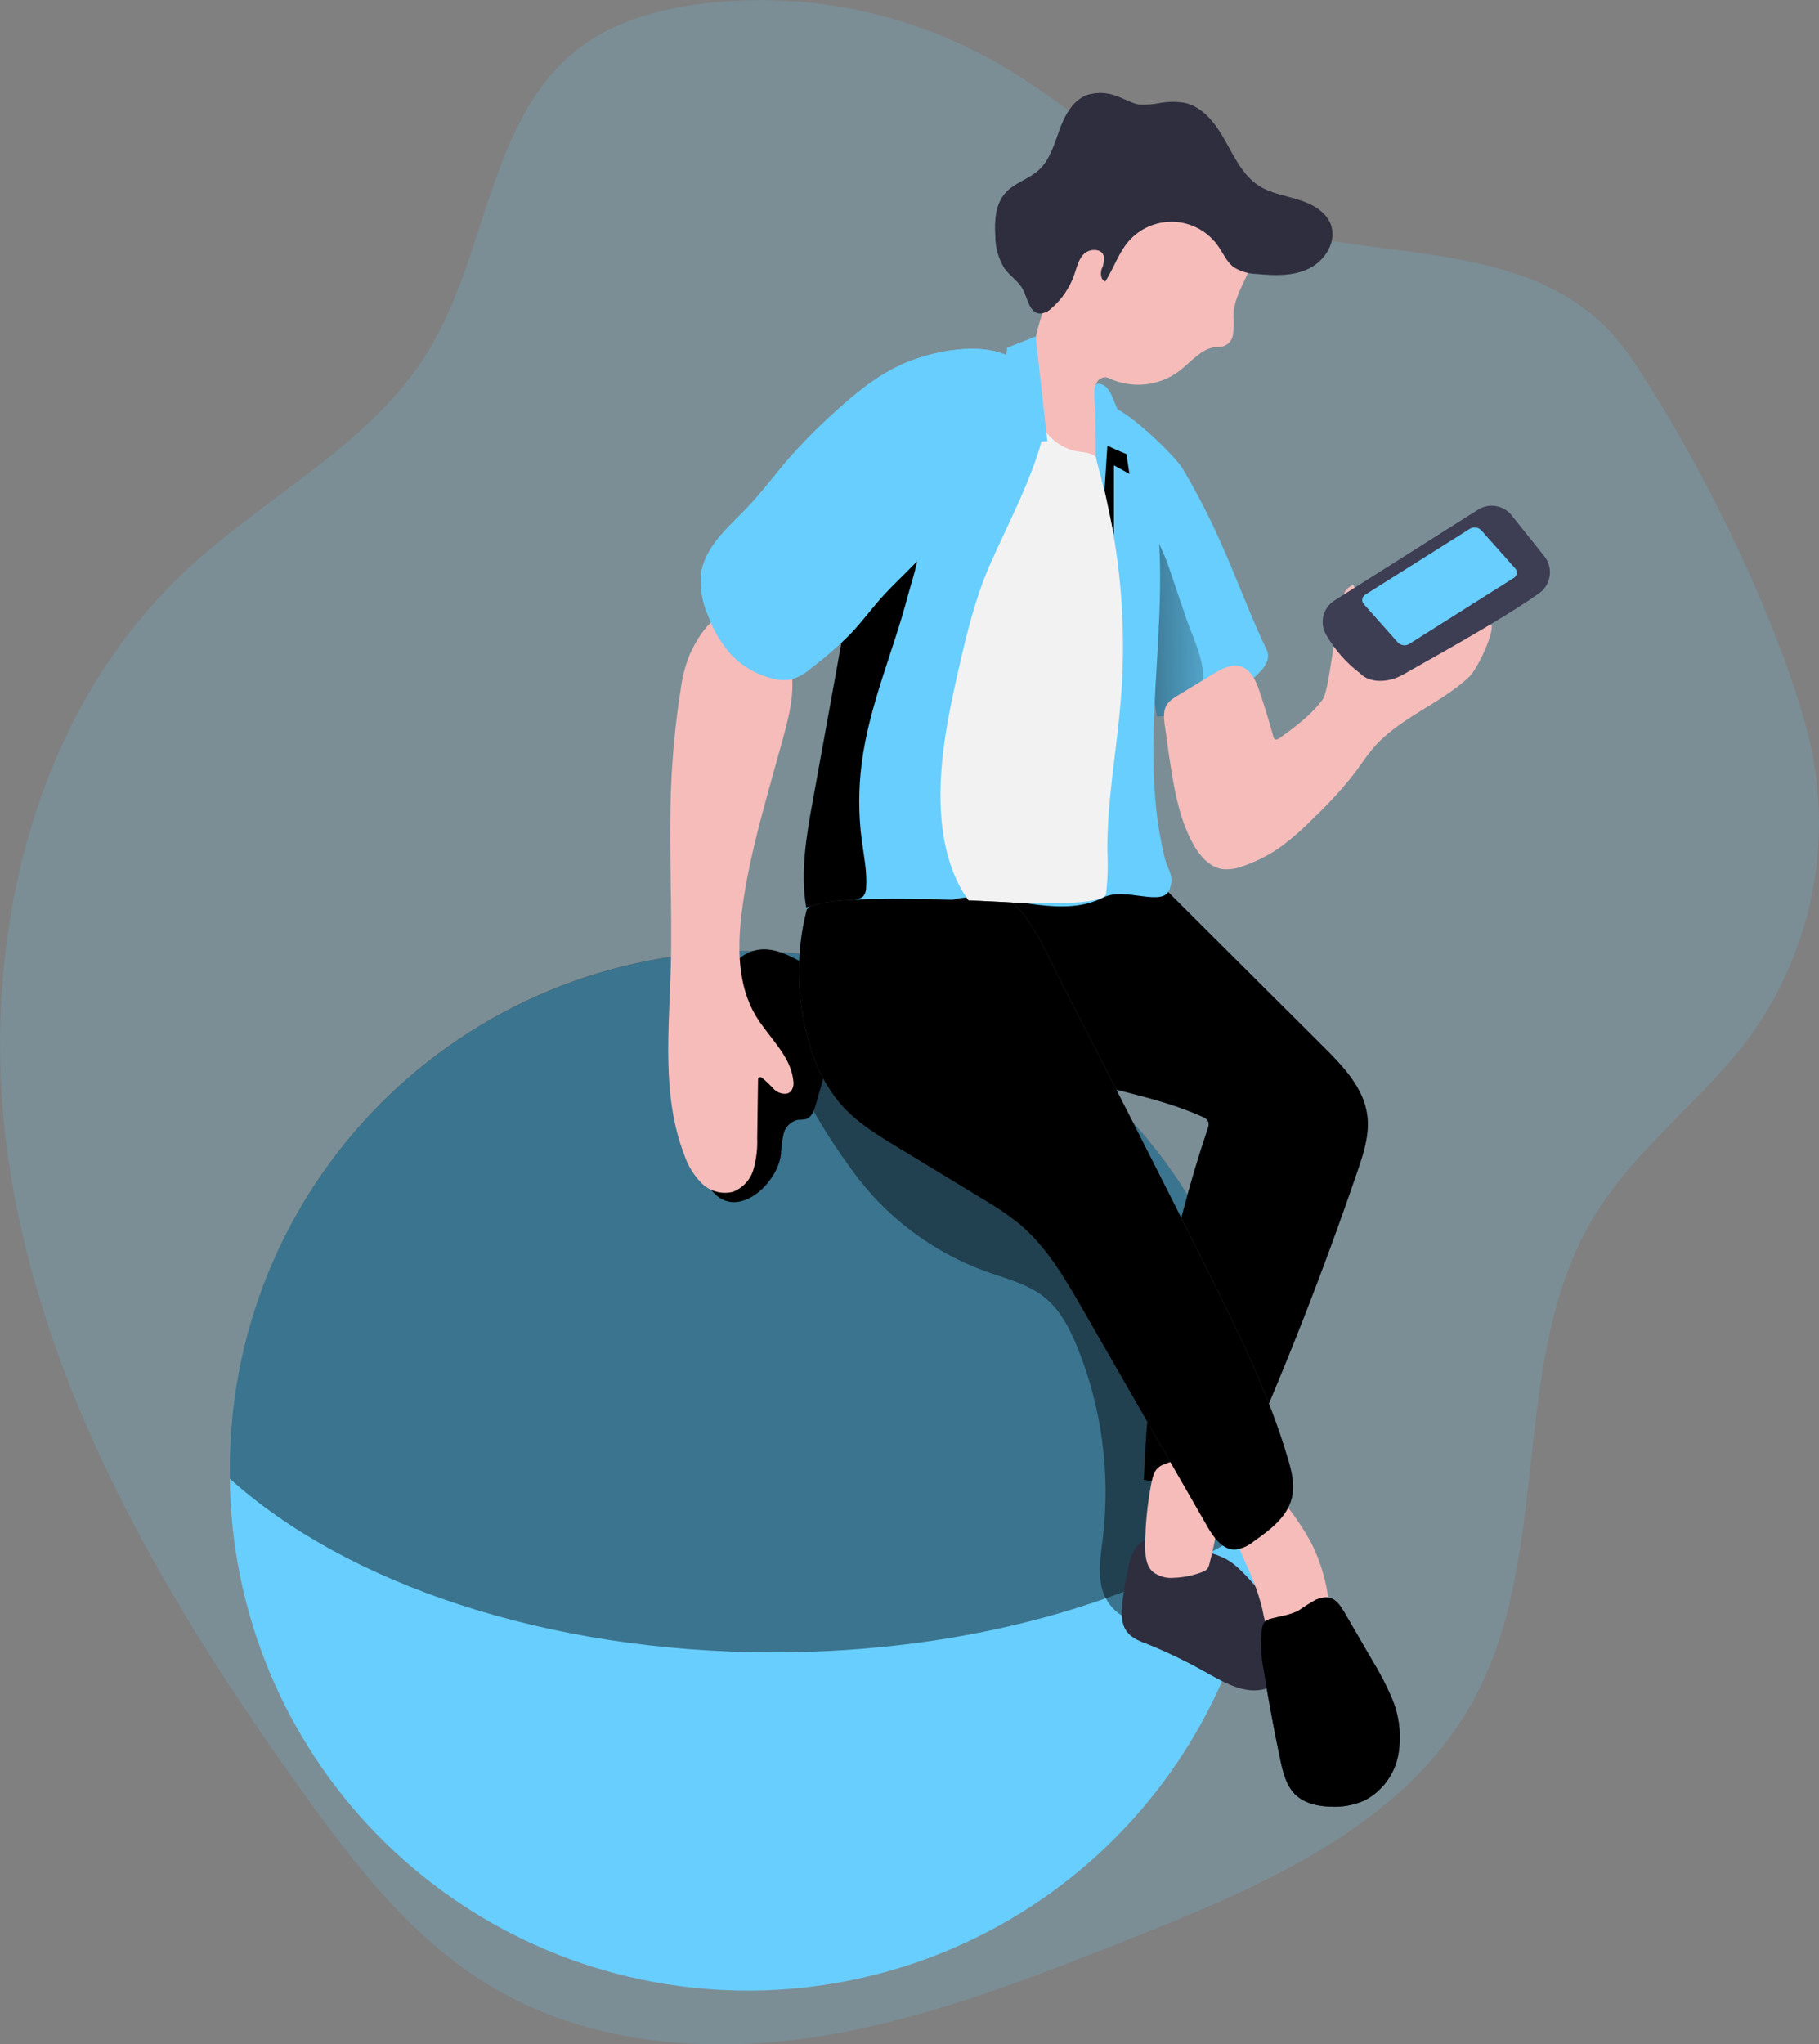 <svg width="227" height="255" viewBox="0 0 227 255" fill="none" xmlns="http://www.w3.org/2000/svg">
<rect x="0" y="0" width="227" height="255" fill="#808080" stroke="none"/>
<g clip-path="url(#clip0)">
<path opacity="0.18" d="M225.614 91.528C227.241 97.962 227.439 104.674 226.192 111.193C224.945 117.711 222.284 123.879 218.395 129.262C212.59 137.15 204.314 143.048 199.16 151.355C188.019 169.288 193.999 193.776 183.781 212.25C175.24 227.705 157.546 235.296 141.116 241.813C128.215 246.926 115.184 252.071 101.509 254.131C87.833 256.192 73.126 254.885 61.276 247.782C51.503 241.942 44.323 232.682 37.692 223.435C21.391 200.686 6.658 175.914 1.652 148.393C-3.354 120.871 2.891 90.002 23.417 70.961C33.409 61.688 46.497 55.294 53.548 43.633C60.947 31.398 61.05 14.328 72.552 5.802C76.796 2.654 82.073 1.192 87.311 0.496C99.921 -1.124 112.72 1.334 123.828 7.509C135.098 13.813 144.348 23.832 156.624 27.863C172.512 33.085 192.902 29.074 203.462 44.528C211.945 56.956 221.847 77.052 225.614 91.528Z" fill="#68CEFD"/>
<path d="M158.01 82.731C157.826 83.12 157.575 83.473 157.268 83.774C154.809 86.367 151.627 88.162 148.134 88.926C146.9 89.209 145.639 89.352 144.373 89.351C143.631 84.573 142.877 79.788 142.296 74.991C141.838 71.244 141.496 67.502 141.335 63.742C141.225 61.385 136.11 53.169 137.155 50.967C138.309 48.545 146.624 56.833 147.56 58.41C152.753 67.103 154.617 73.826 158.178 81.302C158.312 81.782 158.252 82.295 158.01 82.731Z" fill="#68CEFD"/>
<path d="M148.972 88.05C148.723 88.374 148.442 88.671 148.134 88.939C146.9 89.222 145.639 89.365 144.373 89.364C143.631 84.586 142.876 79.801 142.296 75.004C142.515 71.235 142.913 67.481 143.489 63.742C143.244 65.307 145.173 68.719 145.695 70.252L147.96 76.93C149.14 80.413 151.662 84.65 148.972 88.05Z" fill="url(#paint0_linear)"/>
<path d="M146.192 96.221C146.708 99.364 147.366 102.545 148.921 105.327C149.721 106.756 150.914 108.16 152.533 108.411C153.434 108.496 154.341 108.361 155.178 108.018C156.912 107.423 158.547 106.572 160.029 105.494C161.445 104.41 162.779 103.224 164.022 101.946C165.87 100.205 167.58 98.323 169.137 96.318C169.853 95.352 170.505 94.335 171.285 93.414C174.511 89.583 179.671 87.863 183.329 84.444C184.316 83.53 186.315 79.344 186.167 78.005C184.825 77.232 182.071 80.342 180.587 80.793C179.104 81.244 177.717 81.978 176.227 82.396C174.442 82.893 172.559 82.918 170.763 82.467C170.156 82.313 169.434 72.763 168.828 72.982C168.522 73.11 168.249 73.303 168.028 73.549C166.776 74.837 166.093 85.829 165.054 87.258C163.628 89.19 161.654 90.658 159.7 92.062C159.526 92.184 159.306 92.313 159.113 92.216C159.049 92.169 158.996 92.109 158.956 92.04C158.916 91.972 158.89 91.896 158.881 91.817C158.371 89.93 157.797 88.056 157.171 86.208C156.733 84.921 156.113 83.504 154.817 83.118C153.662 82.776 152.462 83.427 151.43 84.051C150.101 84.863 148.76 85.661 147.437 86.479C146.702 86.93 145.812 87.368 145.463 88.198C145.037 89.196 145.399 90.574 145.521 91.598C145.715 93.15 145.941 94.689 146.192 96.221Z" fill="#F5BCBA"/>
<path d="M157.965 183.801C157.965 185.772 157.868 187.71 157.694 189.635C156.189 206.112 148.401 221.382 135.94 232.291C123.479 243.199 107.296 248.913 90.735 248.252C74.174 247.591 58.5 240.605 46.951 228.737C35.403 216.87 28.862 201.028 28.68 184.484C28.68 184.265 28.68 184.053 28.68 183.84C28.595 175.312 30.203 166.851 33.414 158.947C36.624 151.043 41.373 143.852 47.384 137.792C53.395 131.731 60.551 126.919 68.436 123.636C76.322 120.352 84.781 118.661 93.325 118.661C101.87 118.661 110.329 120.352 118.215 123.636C126.1 126.919 133.255 131.731 139.267 137.792C145.278 143.852 150.026 151.043 153.237 158.947C156.447 166.851 158.056 175.312 157.971 183.84L157.965 183.801Z" fill="#68CEFD"/>
<path d="M157.965 183.801C157.965 185.772 157.868 187.71 157.694 189.635C142.818 199.739 120.925 206.113 96.509 206.113C68.126 206.113 43.187 197.504 28.68 184.452C28.68 184.233 28.68 184.02 28.68 183.808C28.595 175.279 30.203 166.818 33.414 158.915C36.624 151.011 41.373 143.82 47.384 137.759C53.395 131.698 60.551 126.887 68.436 123.603C76.322 120.32 84.781 118.629 93.325 118.629C101.87 118.629 110.329 120.32 118.215 123.603C126.1 126.887 133.255 131.698 139.267 137.759C145.278 143.82 150.026 151.011 153.237 158.915C156.447 166.818 158.056 175.279 157.971 183.808L157.965 183.801Z" fill="url(#paint1_linear)"/>
<path d="M122.963 158.573C125.543 159.5 128.35 160.163 130.465 161.921C132.342 163.473 133.484 165.72 134.407 167.967C137.482 175.509 138.592 183.706 137.632 191.793C137.374 193.943 136.987 196.158 137.548 198.232C138.109 200.305 140.025 202.25 142.18 201.992C145.166 196.068 145.231 189.152 145.237 182.52C145.237 177.678 145.237 172.732 143.612 168.167C142.283 164.406 139.935 161.084 137.509 157.922C128.666 146.332 117.964 135.52 104.34 130.311C103.775 130.022 103.126 129.942 102.508 130.085C99.702 131.109 100.16 136.093 101.25 138.096C102.798 140.862 104.522 143.527 106.411 146.074C110.554 151.796 116.319 156.15 122.963 158.573Z" fill="url(#paint2_linear)"/>
<path d="M97.451 144.02C97.489 143.153 97.601 142.292 97.786 141.444C97.885 141.024 98.099 140.638 98.402 140.331C98.706 140.023 99.089 139.804 99.508 139.699C99.863 139.69 100.216 139.657 100.566 139.603C101.282 139.384 101.586 138.553 101.792 137.838L104.082 129.854C104.521 128.308 104.966 126.685 104.63 125.121C104.101 122.674 101.85 121.019 99.657 119.821C98.064 118.945 96.27 118.166 94.496 118.495C91.748 119.003 90.155 121.837 89.129 124.432C87.936 127.212 87.201 130.168 86.955 133.183C86.775 136.666 86.478 145.198 88.639 148.244C91.632 152.52 96.973 147.883 97.451 144.02Z" fill="url(#paint3_linear)"/>
<path d="M132.246 133.942C138.097 135.919 144.334 136.75 149.972 139.268C150.154 139.323 150.322 139.414 150.467 139.537C150.611 139.66 150.728 139.812 150.811 139.982C150.86 140.261 150.824 140.549 150.708 140.807C145.946 154.942 143.261 169.69 142.735 184.593C146.108 185.199 149.556 185.275 152.952 184.819C153.334 184.795 153.704 184.678 154.03 184.478C154.343 184.204 154.579 183.853 154.714 183.46C160.171 171.23 165.069 158.77 169.408 146.08C170.176 143.833 170.937 141.483 170.627 139.126C170.182 135.694 167.596 132.989 165.138 130.549L145.986 111.476C145.499 110.928 144.901 110.489 144.231 110.188C143.461 109.959 142.646 109.92 141.857 110.072C134.304 111.006 123.989 111.296 110.107 110.716C108.307 110.639 117.203 120.871 117.945 122.835C118.538 124.393 120.415 126.402 121.563 127.613C124.44 130.626 128.324 132.616 132.246 133.942Z" fill="#525263"/>
<path d="M132.246 133.942C138.097 135.919 144.334 136.75 149.972 139.268C150.154 139.323 150.322 139.414 150.467 139.537C150.611 139.66 150.728 139.812 150.811 139.982C150.86 140.261 150.824 140.549 150.708 140.807C145.946 154.942 143.261 169.69 142.735 184.593C146.108 185.199 149.556 185.275 152.952 184.819C153.334 184.795 153.704 184.678 154.03 184.478C154.343 184.204 154.579 183.853 154.714 183.46C160.171 171.23 165.069 158.77 169.408 146.08C170.176 143.833 170.937 141.483 170.627 139.126C170.182 135.694 167.596 132.989 165.138 130.549L145.986 111.476C145.499 110.928 144.901 110.489 144.231 110.188C143.461 109.959 142.646 109.92 141.857 110.072C134.304 111.006 123.989 111.296 110.107 110.716C108.307 110.639 117.203 120.871 117.945 122.835C118.538 124.393 120.415 126.402 121.563 127.613C124.44 130.626 128.324 132.616 132.246 133.942Z" fill="url(#paint4_linear)"/>
<path d="M141.754 193.048C141.284 193.778 140.966 194.595 140.819 195.45C140.475 196.947 140.221 198.463 140.058 199.99C139.929 201.174 139.883 202.462 140.561 203.435C141.238 204.407 142.354 204.761 143.399 205.167C146.03 206.247 148.586 207.502 151.05 208.921C152.714 209.835 154.449 210.782 156.346 210.853C158.242 210.923 160.339 209.887 160.771 208.045C160.92 207.159 160.845 206.249 160.551 205.399C159.516 201.704 157.486 198.363 154.681 195.74C154.19 195.261 153.642 194.844 153.049 194.497C152.481 194.204 151.887 193.962 151.275 193.776C149.553 193.147 147.787 192.641 145.992 192.263C144.425 192.011 142.838 191.548 141.754 193.048Z" fill="#2E2E3F"/>
<path d="M141.754 193.048C141.284 193.778 140.966 194.595 140.819 195.45C140.475 196.947 140.221 198.463 140.058 199.99C139.929 201.174 139.883 202.462 140.561 203.435C141.238 204.407 142.354 204.761 143.399 205.167C146.03 206.247 148.586 207.502 151.05 208.921C152.714 209.835 154.449 210.782 156.346 210.853C158.242 210.923 160.339 209.887 160.771 208.045C160.92 207.159 160.845 206.249 160.551 205.399C159.516 201.704 157.486 198.363 154.681 195.74C154.19 195.261 153.642 194.844 153.049 194.497C152.481 194.204 151.887 193.962 151.275 193.776C149.553 193.147 147.787 192.641 145.992 192.263C144.425 192.011 142.838 191.548 141.754 193.048Z" fill="url(#paint5_linear)"/>
<path d="M143.67 185.076C143.181 187.624 142.926 190.21 142.909 192.803C142.909 193.943 142.986 195.205 143.805 196.023C144.581 196.638 145.569 196.921 146.553 196.809C147.74 196.765 148.911 196.523 150.017 196.094C150.263 196.018 150.485 195.88 150.662 195.695C150.793 195.512 150.883 195.303 150.927 195.083C151.911 191.397 152.433 187.603 152.482 183.789C152.544 183.191 152.42 182.588 152.127 182.063C151.514 181.206 150.243 181.245 149.211 181.451C147.89 181.733 146.595 182.128 145.341 182.629C144.154 183.042 143.909 183.853 143.67 185.076Z" fill="#F5BCBA"/>
<path d="M156.391 197.182C156.857 198.326 157.237 199.504 157.526 200.704C157.726 201.638 157.842 202.636 158.442 203.383C159.203 204.317 160.526 204.555 161.732 204.574C162.726 204.631 163.72 204.463 164.641 204.085C165.12 203.897 165.521 203.552 165.776 203.106C165.956 202.666 166.018 202.187 165.957 201.715C165.863 198.444 165.046 195.234 163.564 192.314C162.714 190.805 161.757 189.359 160.7 187.987C160.366 187.37 159.803 186.908 159.132 186.699C158.787 186.687 158.444 186.744 158.121 186.867C157.799 186.989 157.504 187.175 157.255 187.414C156.191 188.212 153.849 189.545 154.094 191.058C154.404 193.074 155.668 195.27 156.391 197.182Z" fill="#F5BCBA"/>
<path d="M164.209 199.558C163.479 199.966 162.771 200.411 162.087 200.891C161.022 201.477 159.771 201.593 158.603 201.928C158.295 201.987 158.012 202.137 157.79 202.359C157.63 202.576 157.529 202.832 157.5 203.1C157.281 204.857 157.353 206.639 157.713 208.374C158.307 212.125 158.999 215.862 159.79 219.584C160.119 221.117 160.513 222.733 161.629 223.834C162.745 224.935 164.441 225.315 166.028 225.36C167.513 225.445 168.996 225.169 170.35 224.555C171.427 223.98 172.36 223.169 173.079 222.183C173.799 221.198 174.286 220.063 174.504 218.863C174.924 216.451 174.628 213.968 173.653 211.722C172.99 210.186 172.218 208.699 171.343 207.272C170.182 205.281 169.025 203.289 167.873 201.297C166.996 199.777 166.196 198.715 164.209 199.558Z" fill="#2E2E3F"/>
<path d="M164.209 199.558C163.479 199.966 162.771 200.411 162.087 200.891C161.022 201.477 159.771 201.593 158.603 201.928C158.295 201.987 158.012 202.137 157.79 202.359C157.63 202.576 157.529 202.832 157.5 203.1C157.281 204.857 157.353 206.639 157.713 208.374C158.307 212.125 158.999 215.862 159.79 219.584C160.119 221.117 160.513 222.733 161.629 223.834C162.745 224.935 164.441 225.315 166.028 225.36C167.513 225.445 168.996 225.169 170.35 224.555C171.427 223.98 172.36 223.169 173.079 222.183C173.799 221.198 174.286 220.063 174.504 218.863C174.924 216.451 174.628 213.968 173.653 211.722C172.99 210.186 172.218 208.699 171.343 207.272C170.182 205.281 169.025 203.289 167.873 201.297C166.996 199.777 166.196 198.715 164.209 199.558Z" fill="url(#paint6_linear)"/>
<path d="M86.052 81.695C85.488 83.112 85.111 84.597 84.93 86.112C84.316 90.034 83.924 93.987 83.756 97.954C83.433 105.526 83.924 113.112 83.711 120.684C83.491 128.559 82.562 136.724 85.401 144.071C85.843 145.405 86.589 146.617 87.581 147.613C88.083 148.103 88.702 148.457 89.379 148.642C90.056 148.827 90.77 148.836 91.451 148.669C92.069 148.432 92.622 148.056 93.07 147.57C93.517 147.084 93.847 146.502 94.032 145.868C94.387 144.599 94.544 143.283 94.496 141.966L94.599 134.767C94.599 134.619 94.599 134.445 94.748 134.38C94.81 134.359 94.877 134.354 94.941 134.367C95.006 134.379 95.066 134.408 95.115 134.451C95.671 134.93 96.198 135.439 96.696 135.977C97.27 136.441 98.186 136.666 98.696 136.132C98.837 135.944 98.937 135.729 98.989 135.501C99.041 135.272 99.044 135.035 98.999 134.805C98.689 131.689 95.967 129.441 94.348 126.756C92.013 122.893 92.013 118.025 92.6 113.53C93.329 107.902 94.851 102.41 96.367 96.936L97.657 92.306C98.631 88.791 99.592 84.953 98.173 81.585C97.603 80.292 96.736 79.151 95.64 78.256C94.545 77.36 93.254 76.736 91.871 76.434C89.174 75.938 87.026 79.505 86.052 81.695Z" fill="#F5BCBA"/>
<path d="M145.941 110.974C145.108 113.208 140.412 110.6 137.729 111.94C132.607 114.515 126.763 111.869 121.054 111.94C114.977 112.049 110.784 118.025 104.753 118.785C104.314 118.875 103.862 118.875 103.424 118.785C102.592 118.54 102.102 117.709 101.747 116.93C101.226 115.728 100.854 114.467 100.637 113.176C99.889 108.9 100.637 104.316 101.437 99.969C102.108 96.286 102.777 92.6 103.443 88.913C104.217 84.62 104.998 80.302 105.785 75.957C106.244 73.091 106.89 70.258 107.72 67.477C107.875 66.994 108.036 66.524 108.21 66.06C109.711 62.284 111.521 58.638 113.623 55.158C114.913 52.924 116.203 50.651 118.196 48.958C120.422 47.084 123.292 46.15 126.176 45.699C128.769 45.211 131.442 45.366 133.962 46.15C135.4 46.652 135.942 48.172 137.084 49.106C138.531 50.176 139.823 51.441 140.922 52.866C142.038 54.586 142.836 56.492 143.276 58.494C147.321 74.193 141.47 91.128 145.315 106.872C145.753 108.72 146.605 109.209 145.941 110.974Z" fill="#68CEFD"/>
<path d="M140.445 55.828L140.948 59.119L139.013 58.043V66.762L136.806 57.077L138.942 53.974L140.445 55.828Z" fill="url(#paint7_linear)"/>
<path d="M124.06 55.616L125.279 56.26L127.214 57.94L122.054 71.759C122.054 71.759 129.549 60.245 129.794 54.373C129.946 50.761 129.495 47.148 128.459 43.684L124.06 55.616Z" fill="url(#paint8_linear)"/>
<path d="M107.533 95.223C107.124 98.387 107.124 101.59 107.533 104.753C107.798 106.743 108.223 108.726 108.088 110.723C108.094 111.113 107.969 111.493 107.733 111.804C107.43 112.05 107.058 112.197 106.669 112.223C104.652 112.541 102.633 112.865 100.612 113.195C99.863 108.92 100.612 104.335 101.411 99.988C102.082 96.305 102.751 92.62 103.418 88.932C104.192 84.639 104.972 80.321 105.759 75.977C106.218 73.111 106.865 70.278 107.694 67.496C107.849 67.013 108.01 66.543 108.185 66.079C110.184 64.972 112.965 64.148 114.203 65.938C115.493 67.87 113.797 72.377 113.294 74.309C111.462 81.308 108.456 87.999 107.533 95.223Z" fill="url(#paint9_linear)"/>
<path d="M153.933 39.395C154 40.196 153.976 41.002 153.862 41.797C153.797 42.194 153.599 42.556 153.3 42.825C153.001 43.094 152.619 43.254 152.217 43.278C150.204 43.13 148.753 45.055 147.153 46.292C145.898 47.23 144.408 47.806 142.847 47.955C141.286 48.103 139.713 47.82 138.303 47.135C138.023 47.035 137.714 47.045 137.442 47.165C137.169 47.285 136.953 47.505 136.839 47.779C136.637 48.347 136.593 48.959 136.71 49.55L137.451 56.594C137.593 57.953 137.606 59.614 136.452 60.349C135.297 61.083 133.929 60.445 132.975 59.614C131.474 58.174 130.389 56.357 129.833 54.353C128.572 50.295 128.391 45.979 129.308 41.83C130.225 37.68 132.209 33.841 135.065 30.689C136.137 29.493 137.393 28.476 138.787 27.676C140.246 26.92 141.812 26.392 143.431 26.111C144.88 25.77 146.378 25.687 147.856 25.866C149.841 26.227 151.646 27.245 152.978 28.758C153.959 29.826 154.913 33.014 155.946 33.535C155.178 35.48 153.965 37.199 153.933 39.395Z" fill="#F5BCBA"/>
<path d="M138.58 11.745C137.635 11.524 136.647 11.553 135.716 11.829C133.897 12.473 132.878 14.372 132.22 16.182C131.562 17.991 131.02 19.968 129.588 21.25C128.356 22.357 126.608 22.801 125.498 24.025C124.208 25.448 124.086 27.553 124.208 29.466C124.208 30.901 124.613 32.307 125.376 33.523C126.06 34.45 127.111 35.094 127.646 36.098C128.253 37.251 128.459 39.035 129.762 39.112C130.306 39.084 130.819 38.855 131.201 38.468C132.518 37.331 133.51 35.867 134.078 34.224C134.394 33.31 134.6 32.293 135.297 31.649C135.994 31.005 137.413 30.966 137.729 31.881C137.818 32.462 137.728 33.057 137.471 33.587C137.303 34.154 137.374 34.92 137.929 35.113C138.974 33.503 139.561 31.61 140.799 30.148C141.502 29.326 142.384 28.676 143.378 28.246C144.371 27.817 145.45 27.62 146.531 27.671C147.613 27.722 148.668 28.02 149.617 28.54C150.565 29.061 151.382 29.792 152.004 30.677C152.649 31.597 153.088 32.692 153.991 33.349C154.842 33.866 155.814 34.151 156.81 34.173C159.029 34.392 161.377 34.476 163.377 33.49C165.376 32.505 166.854 30.116 166.086 28.023C165.48 26.381 163.751 25.448 162.074 24.92C160.397 24.392 158.603 24.128 157.126 23.188C155.12 21.9 154.049 19.608 152.882 17.528C151.714 15.448 150.134 13.31 147.798 12.82C146.845 12.672 145.875 12.672 144.921 12.82C143.991 13.018 143.039 13.091 142.089 13.039C140.928 12.801 139.806 12.016 138.58 11.745Z" fill="#2E2E3F"/>
<path d="M138.58 64.656C140.054 72.106 140.488 79.722 139.87 87.29C139.361 93.588 138.148 99.84 138.193 106.157C138.288 107.934 138.234 109.715 138.032 111.482C137.748 113.234 125.982 112.564 124.266 112.545C121.376 112.506 125.04 116.408 122.866 114.528C119.454 111.56 117.932 106.93 117.512 102.435C116.912 96.028 118.228 89.615 119.66 83.337C120.654 78.99 121.712 74.631 123.492 70.542C125.698 65.487 129.188 59.054 130.311 53.652C130.472 52.86 127.73 49.981 128.911 50.02C129.678 50.02 129.317 51.211 129.453 51.804C129.695 52.706 130.158 53.533 130.801 54.212C131.7 55.261 132.919 55.987 134.271 56.279C135.142 56.44 136.135 56.401 136.768 57.019C137.535 57.766 137.413 59.222 137.632 60.239C137.948 61.694 138.284 63.169 138.58 64.656Z" fill="#F2F2F2"/>
<path d="M112.461 45.5C109.339 46.929 106.656 49.144 104.121 51.462C102.022 53.35 100.04 55.363 98.186 57.489C96.548 59.421 95.051 61.424 93.322 63.246C90.936 65.751 87.955 68.172 87.484 71.617C87.34 73.413 87.655 75.217 88.4 76.859C89.014 78.535 89.921 80.089 91.077 81.45C92.545 83.071 94.482 84.196 96.618 84.669C97.288 84.844 97.987 84.874 98.67 84.76C99.631 84.487 100.515 83.993 101.25 83.317C102.932 82.047 104.524 80.664 106.017 79.177C107.54 77.599 108.83 75.803 110.313 74.186C111.603 72.796 112.977 71.54 114.268 70.175C115.809 68.539 117.183 66.755 118.557 64.972C120.501 62.553 122.284 60.008 123.892 57.354C125.236 55.012 126.303 52.523 127.072 49.936C127.569 48.249 128.362 46.111 126.647 44.894C123.002 42.331 116.093 43.806 112.461 45.5Z" fill="#68CEFD"/>
<path d="M112.461 45.5C109.339 46.929 106.656 49.144 104.121 51.462C102.022 53.35 100.04 55.363 98.186 57.489C96.548 59.421 95.051 61.424 93.322 63.246C90.936 65.751 87.955 68.172 87.484 71.617C87.34 73.413 87.655 75.217 88.4 76.859C89.014 78.535 89.921 80.089 91.077 81.45C92.545 83.071 94.482 84.196 96.618 84.669C97.288 84.844 97.987 84.874 98.67 84.76C99.631 84.487 100.515 83.993 101.25 83.317C102.932 82.047 104.524 80.664 106.017 79.177C107.54 77.599 108.83 75.803 110.313 74.186C111.603 72.796 112.977 71.54 114.268 70.175C115.809 68.539 117.183 66.755 118.557 64.972C120.501 62.553 122.284 60.008 123.892 57.354C125.236 55.012 126.303 52.523 127.072 49.936C127.569 48.249 128.362 46.111 126.647 44.894C123.002 42.331 116.093 43.806 112.461 45.5Z" fill="#68CEFD"/>
<path d="M166.538 74.901C165.84 75.341 165.341 76.035 165.148 76.835C164.954 77.636 165.08 78.48 165.499 79.19C166.582 81.07 168.035 82.713 169.769 84.019C170.802 85.127 173.124 85.307 175.188 84.096C177.252 82.886 187.102 77.535 192.024 74.038C192.385 73.79 192.692 73.472 192.926 73.102C193.159 72.732 193.315 72.318 193.383 71.886C193.452 71.454 193.431 71.013 193.323 70.589C193.214 70.165 193.021 69.768 192.753 69.421L188.631 64.27C188.143 63.66 187.446 63.252 186.675 63.124C185.903 62.995 185.111 63.156 184.451 63.575L166.538 74.901Z" fill="#3D3D54"/>
<path d="M101.07 130.401C101.797 133.068 103.088 135.549 104.856 137.677C106.791 139.931 109.423 141.541 111.952 143.073L122.602 149.545C124.164 150.441 125.658 151.451 127.072 152.565C130.562 155.437 132.878 159.442 135.129 163.357L150.662 190.382C151.449 191.767 152.553 193.331 154.146 193.28C155.004 193.169 155.811 192.811 156.468 192.25C158.461 190.852 160.603 189.262 161.196 186.899C161.609 185.25 161.196 183.518 160.7 181.883C158.313 173.827 154.572 166.242 150.817 158.701C144.853 146.767 138.8 134.857 132.659 122.97C131.027 119.815 129.046 114.902 126.35 112.584C126.35 112.584 101.295 111.064 100.663 113.543C99.255 119.094 99.396 124.924 101.07 130.401Z" fill="#525263"/>
<path d="M101.07 130.401C101.797 133.068 103.088 135.549 104.856 137.677C106.791 139.931 109.423 141.541 111.952 143.073L122.602 149.545C124.164 150.441 125.658 151.451 127.072 152.565C130.562 155.437 132.878 159.442 135.129 163.357L150.662 190.382C151.449 191.767 152.553 193.331 154.146 193.28C155.004 193.169 155.811 192.811 156.468 192.25C158.461 190.852 160.603 189.262 161.196 186.899C161.609 185.25 161.196 183.518 160.7 181.883C158.313 173.827 154.572 166.242 150.817 158.701C144.853 146.767 138.8 134.857 132.659 122.97C131.027 119.815 129.046 114.902 126.35 112.584C126.35 112.584 101.295 111.064 100.663 113.543C99.255 119.094 99.396 124.924 101.07 130.401Z" fill="url(#paint10_linear)"/>
<path d="M129.246 41.971L125.705 43.368L123.557 55.364L130.698 55.043L129.246 41.971Z" fill="#68CEFD"/>
<path d="M136.742 54.753C136.742 55.294 136.742 55.835 136.742 56.376C136.742 56.61 136.755 56.844 136.781 57.077C136.819 57.314 136.871 57.548 136.935 57.779L137.826 61.282L138.193 55.59C139.245 56.099 140.322 56.562 141.419 56.968C141.336 56.115 141.118 55.28 140.774 54.495C140.128 52.847 139.535 51.192 138.838 49.576C138.676 49.144 138.44 48.743 138.142 48.391C137.991 48.216 137.802 48.079 137.59 47.989C137.377 47.9 137.146 47.861 136.916 47.876C136.271 48.146 136.677 50.561 136.684 51.095L136.742 54.753Z" fill="#68CEFD"/>
<path d="M188.928 72.081L175.82 80.355C175.59 80.479 175.325 80.521 175.069 80.474C174.812 80.427 174.579 80.294 174.407 80.098L170.24 75.41C170.155 75.33 170.088 75.232 170.046 75.123C170.004 75.013 169.987 74.896 169.997 74.779C170.007 74.663 170.044 74.55 170.104 74.45C170.164 74.349 170.246 74.263 170.344 74.199L183.477 65.931C183.707 65.808 183.972 65.766 184.229 65.812C184.486 65.859 184.719 65.992 184.89 66.189L189.057 70.87C189.141 70.952 189.206 71.052 189.246 71.162C189.286 71.272 189.301 71.39 189.288 71.507C189.276 71.624 189.237 71.736 189.174 71.835C189.112 71.935 189.028 72.019 188.928 72.081Z" fill="#68CEFD"/>
</g>
<defs>
<linearGradient id="paint0_linear" x1="130.607" y1="76.756" x2="157.081" y2="76.349" gradientUnits="userSpaceOnUse">
<stop offset="0.01"/>
<stop offset="0.13" stop-opacity="0.69"/>
<stop offset="1" stop-opacity="0"/>
</linearGradient>
<linearGradient id="paint1_linear" x1="49593.7" y1="7521.53" x2="24640.4" y2="46043.1" gradientUnits="userSpaceOnUse">
<stop offset="0.01"/>
<stop offset="0.13" stop-opacity="0.69"/>
<stop offset="1" stop-opacity="0"/>
</linearGradient>
<linearGradient id="paint2_linear" x1="13545.6" y1="15017.3" x2="7640.53" y2="18858.6" gradientUnits="userSpaceOnUse">
<stop offset="0.01"/>
<stop offset="0.13" stop-opacity="0.69"/>
<stop offset="1" stop-opacity="0"/>
</linearGradient>
<linearGradient id="paint3_linear" x1="3119.33" y1="6207.06" x2="5801.41" y2="7161.56" gradientUnits="userSpaceOnUse">
<stop offset="0.01"/>
<stop offset="0.13" stop-opacity="0.69"/>
<stop offset="1" stop-opacity="0"/>
</linearGradient>
<linearGradient id="paint4_linear" x1="13903.9" y1="17723.8" x2="19640.3" y2="17723.8" gradientUnits="userSpaceOnUse">
<stop offset="0.01"/>
<stop offset="0.13" stop-opacity="0.69"/>
<stop offset="1" stop-opacity="0"/>
</linearGradient>
<linearGradient id="paint5_linear" x1="6641.89" y1="6300.3" x2="6107.8" y2="6148.68" gradientUnits="userSpaceOnUse">
<stop offset="0.01"/>
<stop offset="0.13" stop-opacity="0.69"/>
<stop offset="1" stop-opacity="0"/>
</linearGradient>
<linearGradient id="paint6_linear" x1="5358.43" y1="8949.42" x2="5824.17" y2="8949.42" gradientUnits="userSpaceOnUse">
<stop offset="0.01"/>
<stop offset="0.13" stop-opacity="0.69"/>
<stop offset="1" stop-opacity="0"/>
</linearGradient>
<linearGradient id="paint7_linear" x1="965.862" y1="1090.47" x2="1147.04" y2="1139.28" gradientUnits="userSpaceOnUse">
<stop offset="0.01"/>
<stop offset="0.13" stop-opacity="0.69"/>
<stop offset="1" stop-opacity="0"/>
</linearGradient>
<linearGradient id="paint8_linear" x1="2257.81" y1="2440.73" x2="1802.62" y2="2490.63" gradientUnits="userSpaceOnUse">
<stop offset="0.01"/>
<stop offset="0.13" stop-opacity="0.69"/>
<stop offset="1" stop-opacity="0"/>
</linearGradient>
<linearGradient id="paint9_linear" x1="2809.04" y1="7057.13" x2="3722.82" y2="7047.71" gradientUnits="userSpaceOnUse">
<stop offset="0.01"/>
<stop offset="0.13" stop-opacity="0.69"/>
<stop offset="1" stop-opacity="0"/>
</linearGradient>
<linearGradient id="paint10_linear" x1="14991.5" y1="20300.3" x2="19681.1" y2="18801.9" gradientUnits="userSpaceOnUse">
<stop offset="0.01"/>
<stop offset="0.13" stop-opacity="0.69"/>
<stop offset="1" stop-opacity="0"/>
</linearGradient>
<clipPath id="clip0">
<rect width="227" height="255" fill="white"/>
</clipPath>
</defs>
</svg>

